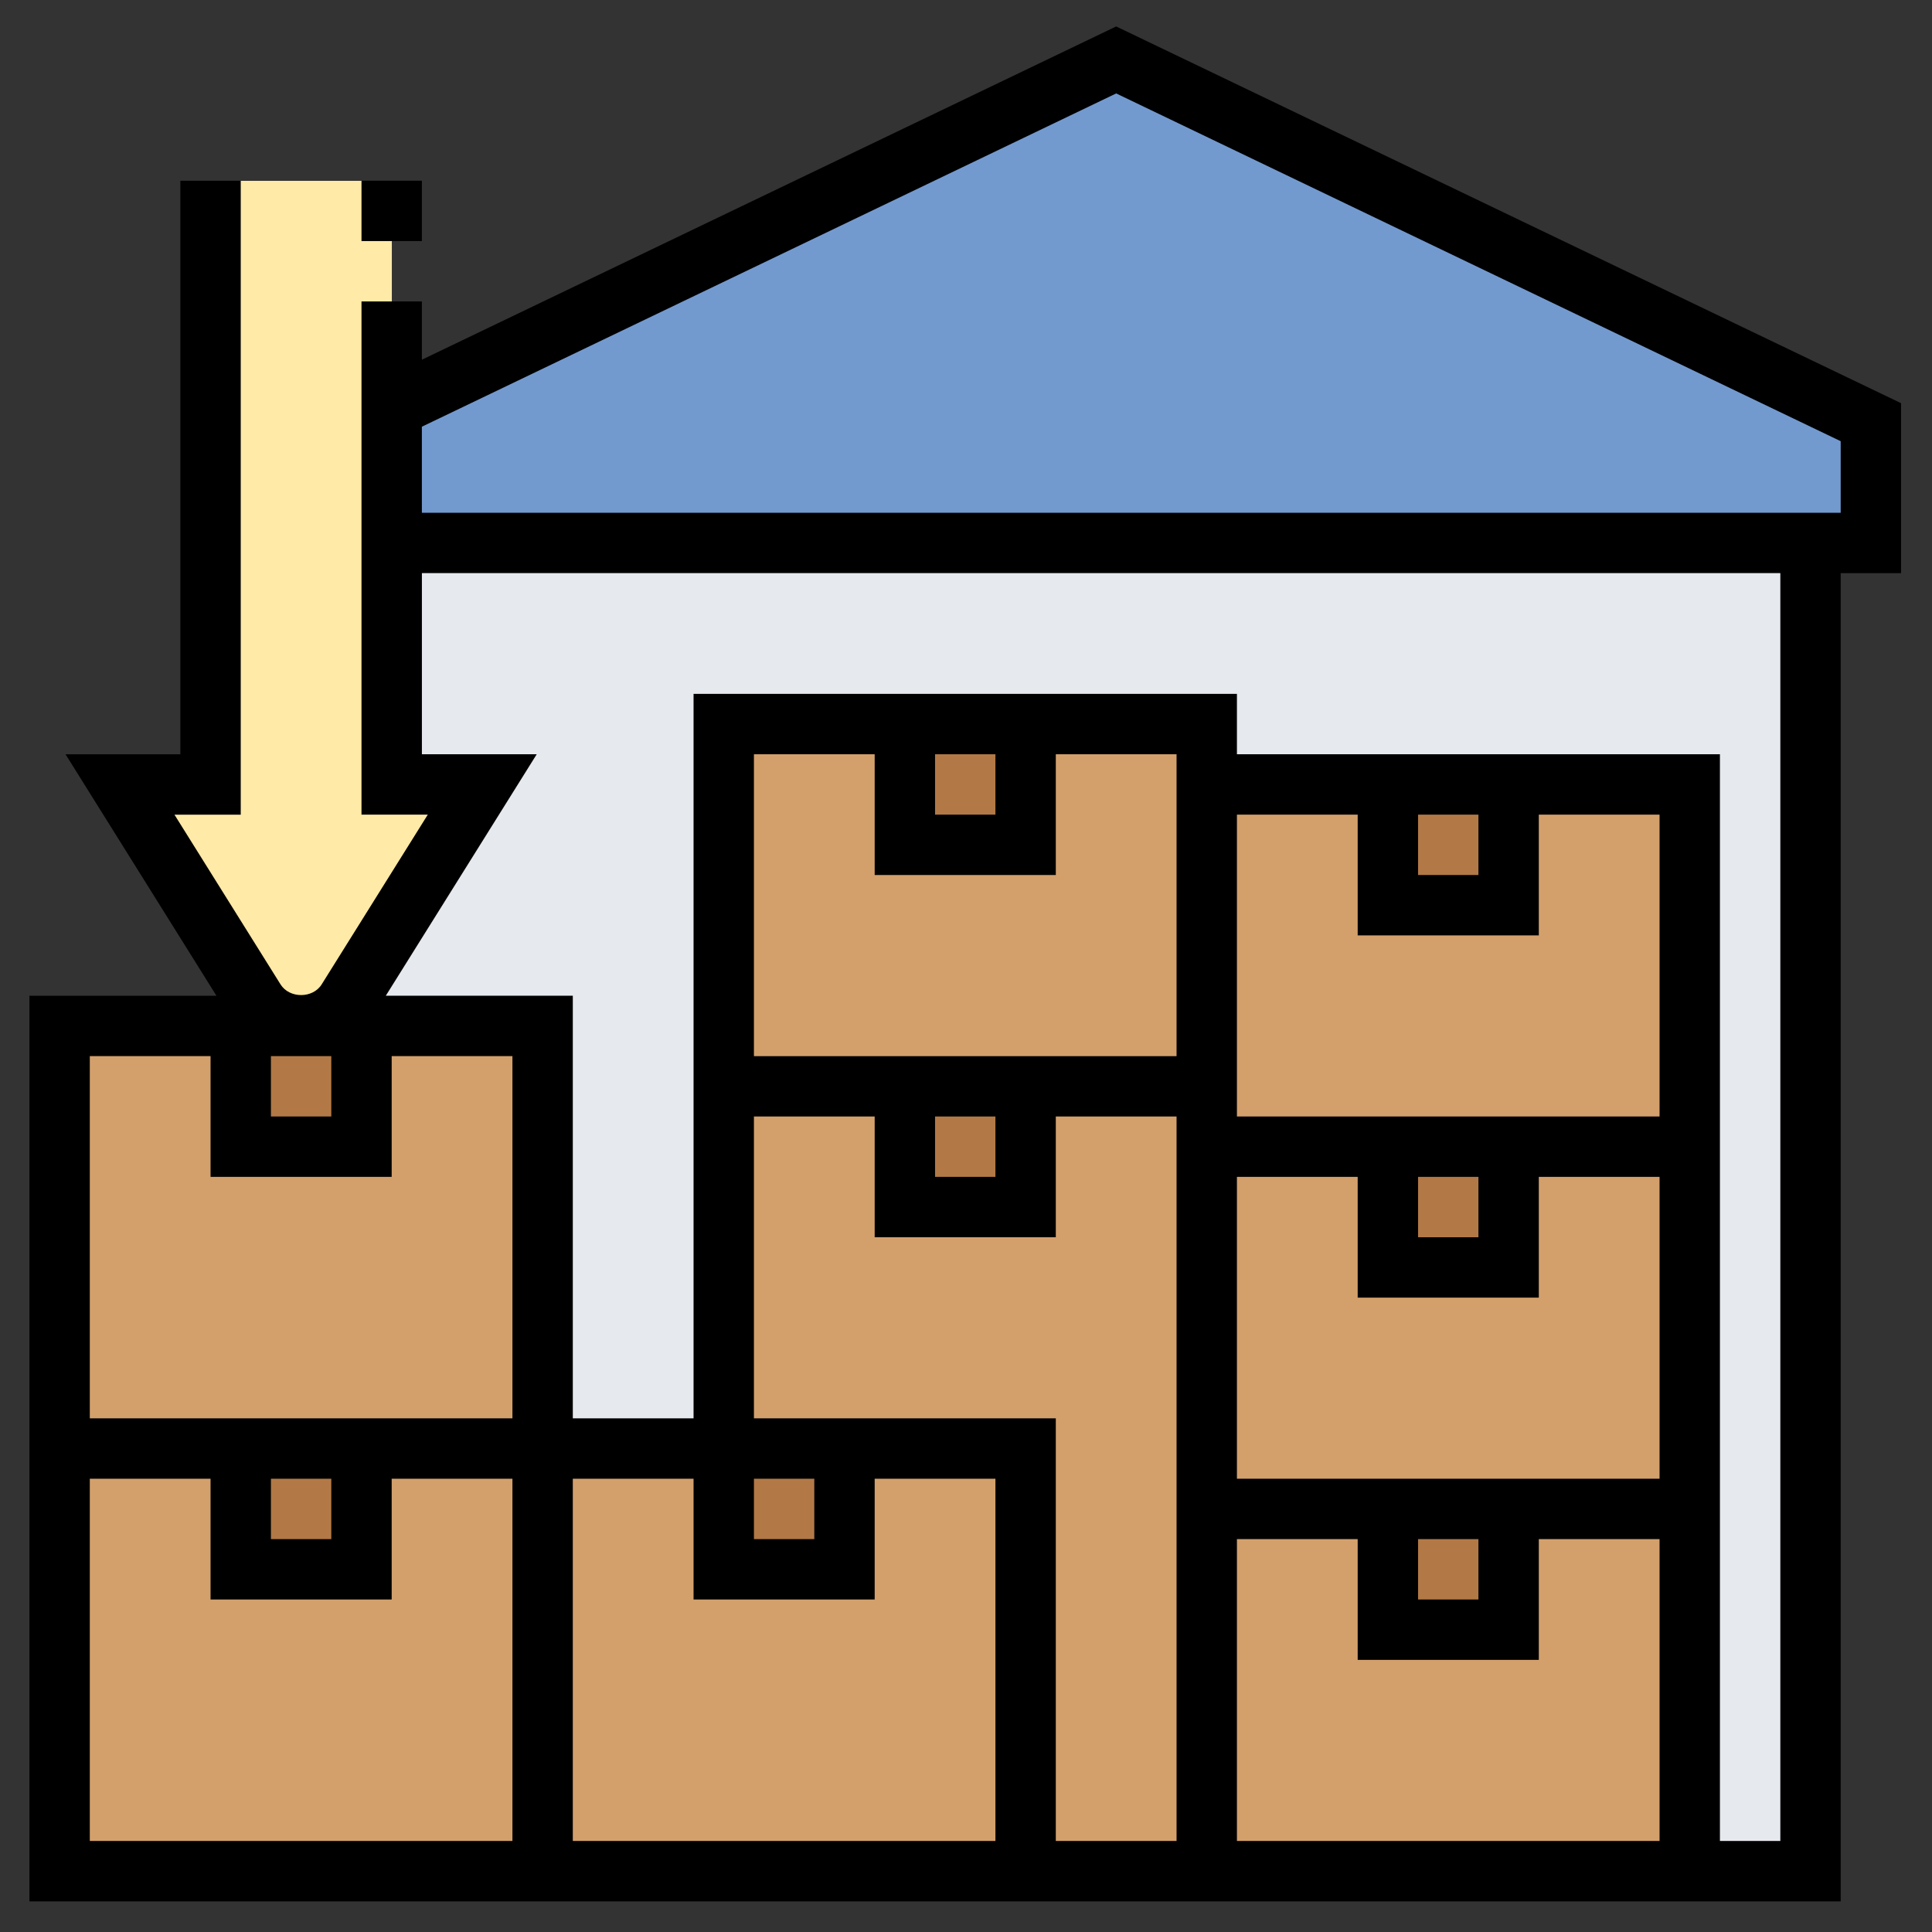 <svg xmlns="http://www.w3.org/2000/svg" version="1.1" xmlns:xlink="http://www.w3.org/1999/xlink" width="512" height="512" x="0" y="0" viewBox="0 0 64 64" style="enable-background:new 0 0 512 512" xml:space="preserve" class=""><rect x="0" y="0" width="64" height="64" fill="#333333" stroke="none"/><g><path fill="#d3a06c" d="M40 26h16v36H40zM24 24h16v38H24zM2 34h16v28H2z" opacity="1" data-original="#d3a06c" class=""></path><path fill="#d3a06c" d="M18 48h16v14H18z" opacity="1" data-original="#d3a06c" class=""></path><path fill="#739acf" d="M61.98 13.99v4h-49v-4.48l24-11.52z" opacity="1" data-original="#aab2bd" class=""></path><path fill="#e6e9ed" d="M59.98 17.99v44h-4v-36h-16v-2h-16v24h-6v-14h-8c.62 0 1.2-.32 1.53-.85l4.47-7.15h-3v-8z" opacity="1" data-original="#e6e9ed" class=""></path><path fill="#ffeaa7" d="m15.98 25.99-4.47 7.15a1.803 1.803 0 0 1-3.06 0l-4.47-7.15h3v-20h6v20z" opacity="1" data-original="#ffeaa7" class=""></path><path fill="#b27946" d="M45.98 49.99h4v4h-4zM45.98 37.99h4v4h-4zM45.98 25.99h4v4h-4zM29.98 23.99h4v4h-4zM29.98 35.99h4v4h-4zM23.98 47.99h4v4h-4zM7.98 47.99h4v4h-4zM11.98 33.99v4h-4v-4h2z" opacity="1" data-original="#b27946" class=""></path><path d="M11.975 5.986h2v2h-2z" fill="#000000" opacity="1" data-original="#000000" class=""></path><path d="m62.975 13.356-26-12.48-23 11.04v-1.93h-2v17h2.196l-3.515 5.623c-.294.472-1.068.472-1.363 0l-3.514-5.622h2.196v-21h-2v19H2.171l5 8H.975v30h60v-44h2zm-54 21.629h2v2h-2zm-6 0h4v4h6v-4h4v12h-14zm6 14h2v2h-2zm-6 0h4v4h6v-4h4v12h-14zm16 0h4v4h6v-4h4v12h-14zm12-23.999h2v2h-2zm4 4v-4h4v10h-14v-10h4v4zm12-2h2v2h-2zm4 4v-4h4v10h-14v-10h4v4zm-6 19.999v4h6v-4h4v10h-14v-10zm2 0h2v2h-2zm-6-2v-10h4v4h6v-4h4v10zm6-10h2v2h-2zm-16-2h2v2h-2zm-2 0v4h6v-4h4v24h-4v-14h-10v-10zm-4 12h2v2h-2zm34 12h-2v-36h-16v-2h-18v24h-4v-14H12.78l5-8h-3.804v-6h45v42zm2-43.999h-47v-2.851l23-11.04 24 11.52z" fill="#000000" opacity="1" data-original="#000000" class=""></path></g></svg>